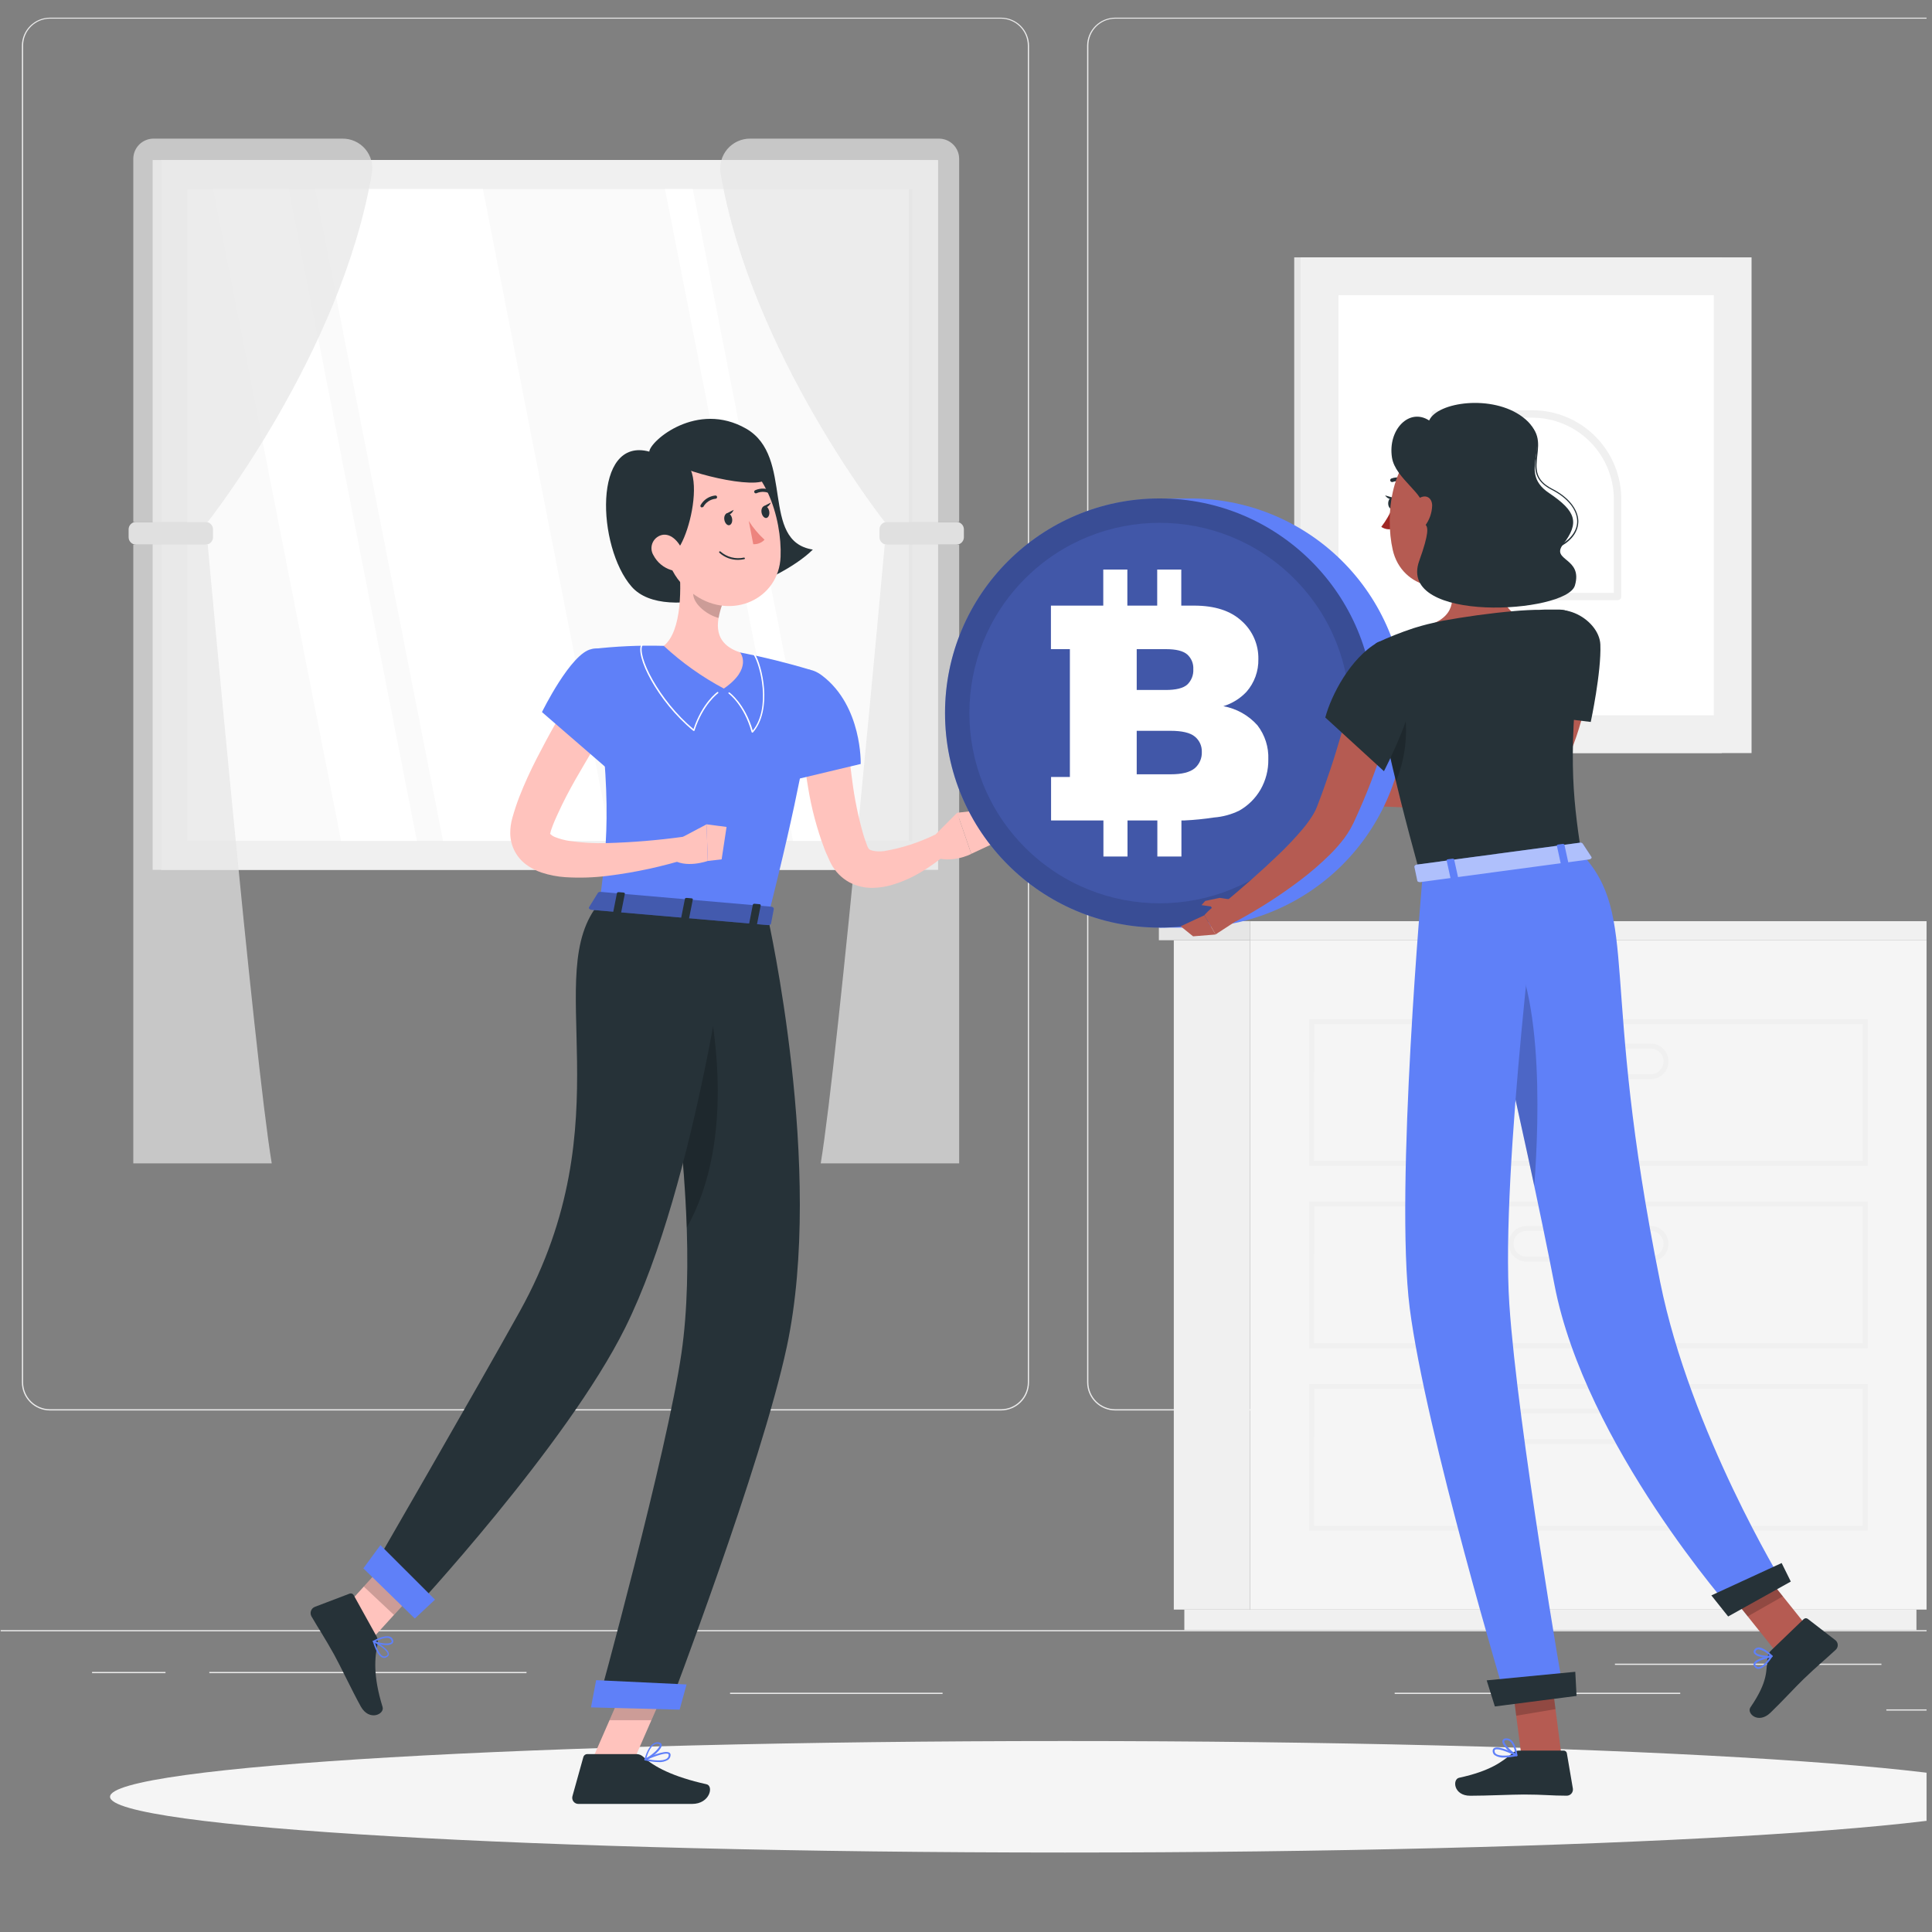 <svg width="316" height="316" viewBox="0 0 316 316" fill="none" xmlns="http://www.w3.org/2000/svg">
<rect x="0" y="0" width="316" height="316" fill="#808080" stroke="none"/>
<g clip-path="url(#clip0)">
<path d="M375.57 266.624H-27.2V266.824H375.57V266.624Z" fill="#EBEBEB"/>
<path d="M335.213 279.585H308.533V279.786H335.213V279.585Z" fill="#EBEBEB"/>
<path d="M274.822 276.862H228.116V277.063H274.822V276.862Z" fill="#EBEBEB"/>
<path d="M307.728 272.11H264.14V272.31H307.728V272.11Z" fill="#EBEBEB"/>
<path d="M27.07 273.463H15.059V273.664H27.07V273.463Z" fill="#EBEBEB"/>
<path d="M86.116 273.463H34.239V273.664H86.116V273.463Z" fill="#EBEBEB"/>
<path d="M154.168 276.862H119.409V277.063H154.168V276.862Z" fill="#EBEBEB"/>
<path d="M163.713 230.697H8.172C6.953 230.695 5.785 230.209 4.924 229.347C4.063 228.484 3.58 227.316 3.58 226.097V7.449C3.591 6.238 4.079 5.079 4.938 4.226C5.798 3.372 6.96 2.892 8.172 2.89H163.713C164.933 2.89 166.103 3.375 166.966 4.237C167.828 5.1 168.313 6.27 168.313 7.49V226.097C168.313 227.317 167.828 228.487 166.966 229.35C166.103 230.212 164.933 230.697 163.713 230.697ZM8.172 3.051C7.006 3.053 5.89 3.518 5.067 4.342C4.244 5.167 3.781 6.284 3.781 7.449V226.097C3.781 227.262 4.244 228.38 5.067 229.204C5.89 230.029 7.006 230.493 8.172 230.495H163.713C164.879 230.493 165.997 230.029 166.821 229.205C167.645 228.38 168.109 227.263 168.112 226.097V7.449C168.109 6.283 167.645 5.166 166.821 4.342C165.997 3.517 164.879 3.053 163.713 3.051H8.172Z" fill="#EBEBEB"/>
<path d="M337.96 230.697H182.41C181.191 230.695 180.022 230.209 179.16 229.347C178.298 228.485 177.812 227.316 177.81 226.097V7.449C177.823 6.237 178.313 5.079 179.174 4.225C180.035 3.372 181.198 2.892 182.41 2.89H337.96C339.17 2.894 340.33 3.375 341.188 4.229C342.046 5.082 342.533 6.239 342.543 7.449V226.097C342.543 227.314 342.061 228.482 341.202 229.344C340.343 230.206 339.177 230.692 337.96 230.697ZM182.41 3.051C181.244 3.053 180.127 3.517 179.302 4.342C178.478 5.166 178.014 6.283 178.012 7.449V226.097C178.014 227.263 178.478 228.38 179.302 229.205C180.127 230.029 181.244 230.493 182.41 230.495H337.96C339.126 230.493 340.243 230.029 341.067 229.205C341.892 228.38 342.356 227.263 342.358 226.097V7.449C342.356 6.283 341.892 5.166 341.067 4.342C340.243 3.517 339.126 3.053 337.96 3.051H182.41Z" fill="#EBEBEB"/>
<path d="M150.422 26.17H24.967V142.273H150.422V26.17Z" fill="#E6E6E6"/>
<path d="M153.435 26.17H26.377V142.273H153.435V26.17Z" fill="#F0F0F0"/>
<path d="M149.222 137.536V30.915L30.606 30.915V137.536H149.222Z" fill="#FAFAFA"/>
<path d="M99.923 137.536L78.978 30.915H51.518L72.462 137.536H99.923Z" fill="white"/>
<path d="M68.192 137.536L47.24 30.915H34.835L55.787 137.536H68.192Z" fill="white"/>
<path d="M134.271 137.536L113.319 30.915H108.767L129.711 137.536H134.271Z" fill="white"/>
<path d="M149.222 137.536V30.915H148.682V137.536H149.222Z" fill="#E6E6E6"/>
<path opacity="0.7" d="M21.801 25.985V85.369H33.973C33.973 85.369 55.843 57.723 60.814 28.377C60.943 27.674 60.914 26.951 60.729 26.26C60.545 25.569 60.209 24.927 59.747 24.382C59.285 23.836 58.707 23.4 58.056 23.105C57.404 22.809 56.696 22.662 55.98 22.674H25.16C24.722 22.668 24.286 22.748 23.879 22.912C23.471 23.076 23.101 23.318 22.788 23.627C22.476 23.934 22.227 24.302 22.058 24.707C21.889 25.111 21.801 25.546 21.801 25.985Z" fill="#E6E6E6"/>
<path opacity="0.7" d="M21.801 190.283V89.083H33.973C33.973 89.083 41.553 172.859 44.445 190.283H21.801Z" fill="#E6E6E6"/>
<path d="M33.627 85.369H22.252C21.581 85.369 21.036 85.914 21.036 86.586V87.866C21.036 88.538 21.581 89.083 22.252 89.083H33.627C34.298 89.083 34.843 88.538 34.843 87.866V86.586C34.843 85.914 34.298 85.369 33.627 85.369Z" fill="#E0E0E0"/>
<path opacity="0.7" d="M156.882 25.985V85.369H144.711C144.711 85.369 122.84 57.723 117.87 28.377C117.749 27.675 117.783 26.954 117.97 26.267C118.158 25.579 118.493 24.94 118.954 24.397C119.415 23.853 119.99 23.417 120.638 23.119C121.285 22.821 121.99 22.669 122.703 22.674H153.604C154.476 22.683 155.31 23.035 155.924 23.655C156.538 24.275 156.882 25.112 156.882 25.985Z" fill="#E6E6E6"/>
<path opacity="0.7" d="M156.882 190.283V89.083H144.711C144.711 89.083 137.131 172.859 134.239 190.283H156.882Z" fill="#E6E6E6"/>
<path d="M145.065 89.083H156.439C157.111 89.083 157.656 88.538 157.656 87.866V86.586C157.656 85.914 157.111 85.369 156.439 85.369H145.065C144.393 85.369 143.849 85.914 143.849 86.586V87.866C143.849 88.538 144.393 89.083 145.065 89.083Z" fill="#E0E0E0"/>
<path d="M281.612 42.096H211.683V123.173H281.612V42.096Z" fill="#E6E6E6"/>
<path d="M286.486 42.096H212.739V123.173H286.486V42.096Z" fill="#F0F0F0"/>
<path d="M280.315 116.995V48.274L218.925 48.274V116.995H280.315Z" fill="white"/>
<path d="M264.559 98.161H248.617C244.769 98.148 241.082 96.611 238.364 93.886C235.647 91.161 234.12 87.47 234.118 83.621V67.688C234.118 67.532 234.18 67.382 234.29 67.272C234.4 67.162 234.55 67.1 234.706 67.1H250.639C254.488 67.102 258.179 68.629 260.904 71.346C263.629 74.064 265.166 77.751 265.179 81.599V97.533C265.185 97.616 265.173 97.7 265.144 97.778C265.115 97.856 265.07 97.928 265.011 97.987C264.952 98.047 264.882 98.093 264.804 98.123C264.726 98.153 264.642 98.166 264.559 98.161ZM235.27 68.284V83.589C235.266 85.345 235.609 87.084 236.278 88.707C236.947 90.33 237.93 91.805 239.169 93.049C240.409 94.292 241.881 95.279 243.503 95.953C245.124 96.627 246.862 96.975 248.617 96.977H263.963V81.672C263.959 78.131 262.55 74.736 260.046 72.233C257.543 69.729 254.148 68.32 250.607 68.316L235.27 68.284Z" fill="#F0F0F0"/>
<path d="M204.458 153.784H191.988V263.265H204.458V153.784Z" fill="#F0F0F0"/>
<path d="M313.455 263.265H193.712V266.624H313.455V263.265Z" fill="#F0F0F0"/>
<path d="M204.466 263.265H315.187V153.784H204.466V263.265Z" fill="#F5F5F5"/>
<path d="M305.488 220.523H214.14V196.534H305.488V220.523ZM214.938 219.717H304.683V197.339H214.946L214.938 219.717Z" fill="#F0F0F0"/>
<path d="M305.488 250.36H214.14V226.371H305.488V250.36ZM214.938 249.555H304.683V227.177H214.946L214.938 249.555Z" fill="#F0F0F0"/>
<path d="M269.988 206.345H249.656C248.885 206.345 248.146 206.039 247.6 205.494C247.055 204.948 246.748 204.209 246.748 203.437C246.748 202.666 247.055 201.926 247.6 201.381C248.146 200.836 248.885 200.529 249.656 200.529H269.988C270.76 200.529 271.499 200.836 272.045 201.381C272.59 201.926 272.896 202.666 272.896 203.437C272.896 204.209 272.59 204.948 272.045 205.494C271.499 206.039 270.76 206.345 269.988 206.345ZM249.656 201.335C249.099 201.335 248.564 201.556 248.17 201.951C247.776 202.345 247.554 202.88 247.554 203.437C247.554 203.995 247.776 204.53 248.17 204.924C248.564 205.318 249.099 205.54 249.656 205.54H269.988C270.546 205.54 271.081 205.318 271.475 204.924C271.869 204.53 272.091 203.995 272.091 203.437C272.091 202.88 271.869 202.345 271.475 201.951C271.081 201.556 270.546 201.335 269.988 201.335H249.656Z" fill="#F0F0F0"/>
<path d="M305.488 190.686H214.14V166.697H305.488V190.686ZM214.938 189.88H304.683V167.502H214.946L214.938 189.88Z" fill="#F0F0F0"/>
<path d="M269.988 176.508H249.656C248.885 176.508 248.146 176.202 247.6 175.656C247.055 175.111 246.748 174.371 246.748 173.6C246.748 172.829 247.055 172.089 247.6 171.544C248.146 170.998 248.885 170.692 249.656 170.692H269.988C270.76 170.692 271.499 170.998 272.045 171.544C272.59 172.089 272.896 172.829 272.896 173.6C272.896 174.371 272.59 175.111 272.045 175.656C271.499 176.202 270.76 176.508 269.988 176.508ZM249.656 171.498C249.099 171.498 248.564 171.719 248.17 172.113C247.776 172.508 247.554 173.042 247.554 173.6C247.554 174.158 247.776 174.692 248.17 175.087C248.564 175.481 249.099 175.703 249.656 175.703H269.988C270.546 175.703 271.081 175.481 271.475 175.087C271.869 174.692 272.091 174.158 272.091 173.6C272.091 173.042 271.869 172.508 271.475 172.113C271.081 171.719 270.546 171.498 269.988 171.498H249.656Z" fill="#F0F0F0"/>
<path d="M269.988 236.182H249.656C248.885 236.182 248.146 235.876 247.6 235.331C247.055 234.785 246.748 234.046 246.748 233.274C246.748 232.503 247.055 231.764 247.6 231.218C248.146 230.673 248.885 230.366 249.656 230.366H269.988C270.76 230.366 271.499 230.673 272.045 231.218C272.59 231.764 272.896 232.503 272.896 233.274C272.896 234.046 272.59 234.785 272.045 235.331C271.499 235.876 270.76 236.182 269.988 236.182ZM249.656 231.172C249.099 231.172 248.564 231.394 248.17 231.788C247.776 232.182 247.554 232.717 247.554 233.274C247.554 233.832 247.776 234.367 248.17 234.761C248.564 235.155 249.099 235.377 249.656 235.377H269.988C270.546 235.377 271.081 235.155 271.475 234.761C271.869 234.367 272.091 233.832 272.091 233.274C272.091 232.717 271.869 232.182 271.475 231.788C271.081 231.394 270.546 231.172 269.988 231.172H249.656Z" fill="#F0F0F0"/>
<path d="M317.459 150.666H204.458V153.792H317.459V150.666Z" fill="#F0F0F0"/>
<path d="M189.547 153.784H204.458V150.658H189.547V153.784Z" fill="#E6E6E6"/>
<path d="M174.185 303.002C260.445 303.002 330.372 298.919 330.372 293.883C330.372 288.847 260.445 284.765 174.185 284.765C87.926 284.765 17.999 288.847 17.999 293.883C17.999 298.919 87.926 303.002 174.185 303.002Z" fill="#F5F5F5"/>
<path d="M106.198 73.866C106.351 72.086 114.019 65.521 122.027 70.104C130.034 74.688 124.242 88.543 132.95 89.888C127.311 95.527 108.945 102.414 103.298 95.946C97.651 89.478 96.926 71.361 106.198 73.866Z" fill="#263238"/>
<path d="M138.452 118.541C138.661 121.522 138.975 124.68 139.394 127.692C139.769 130.661 140.372 133.597 141.198 136.473C141.295 136.819 141.416 137.149 141.529 137.472L141.835 138.326C141.898 138.511 141.99 138.685 142.109 138.841C142.294 139.115 143.365 139.365 144.622 139.204C147.493 138.715 150.279 137.817 152.895 136.537L154.941 139.542C154.29 140.114 153.61 140.652 152.903 141.153C152.21 141.652 151.501 142.136 150.752 142.571C149.198 143.522 147.524 144.262 145.774 144.77C144.761 145.053 143.716 145.205 142.665 145.221C141.36 145.231 140.073 144.918 138.919 144.311C137.671 143.627 136.648 142.597 135.971 141.346L135.753 140.919L135.616 140.613L135.334 139.985C135.141 139.574 134.956 139.179 134.811 138.744C133.607 135.534 132.724 132.213 132.176 128.828C131.614 125.54 131.262 122.22 131.121 118.888L138.452 118.541Z" fill="#FFC3BD"/>
<path d="M134.512 110.534C141.045 115.529 140.78 124.954 140.78 124.954L129.075 127.749C129.075 127.749 125.49 118.276 126.948 114.804C128.487 111.187 130.839 107.715 134.512 110.534Z" fill="#5F80F8"/>
<path d="M152.259 137.238L156.552 132.936L158.864 139.663C158.864 139.663 155.239 141.62 151.767 139.767L152.259 137.238Z" fill="#FFC3BD"/>
<path d="M162.497 132.276L163.286 137.584L158.864 139.655L156.552 132.936L162.497 132.276Z" fill="#FFC3BD"/>
<path d="M96.66 288.293L103.233 288.929L110.072 273.294L103.499 272.649L96.66 288.293Z" fill="#FFC3BD"/>
<path d="M54.345 265.174L59.275 269.806L69.932 258.101L64.994 253.461L54.345 265.174Z" fill="#FFC3BD"/>
<path d="M61.555 267.583L57.849 260.905C57.787 260.789 57.685 260.699 57.562 260.654C57.439 260.608 57.303 260.608 57.181 260.655L51.469 262.83C51.328 262.89 51.201 262.979 51.096 263.091C50.991 263.203 50.911 263.336 50.861 263.481C50.811 263.626 50.792 263.78 50.805 263.933C50.818 264.086 50.863 264.234 50.938 264.368C52.275 266.672 53.032 267.719 54.667 270.66C55.666 272.464 57.624 276.613 59.009 279.11C60.395 281.607 62.932 280.366 62.578 279.206C60.967 273.987 61.297 271.087 61.772 268.783C61.845 268.37 61.768 267.944 61.555 267.583Z" fill="#263238"/>
<path d="M104.103 286.899H96.048C95.903 286.9 95.761 286.948 95.646 287.037C95.531 287.126 95.449 287.25 95.412 287.391L93.631 293.779C93.588 293.929 93.581 294.088 93.611 294.241C93.64 294.395 93.706 294.54 93.801 294.663C93.897 294.787 94.02 294.887 94.161 294.954C94.302 295.022 94.458 295.055 94.614 295.052C97.458 295.052 98.803 295.052 102.355 295.052H113.198C116.146 295.052 116.766 292.071 115.542 291.829C110.072 290.621 106.923 288.954 105.231 287.359C104.926 287.07 104.523 286.906 104.103 286.899Z" fill="#263238"/>
<path opacity="0.2" d="M110.064 273.302L106.544 281.357H99.689L103.491 272.657L110.064 273.302Z" fill="black"/>
<path opacity="0.2" d="M64.994 253.47L69.924 258.101L64.43 264.135L59.501 259.503L64.994 253.47Z" fill="black"/>
<path d="M132.539 109.56C132.539 109.56 135.519 110.832 125.587 150.062L98.07 147.686C99.504 136.521 100.108 129.618 96.749 106.168C100.67 105.705 104.619 105.527 108.566 105.637C112.751 105.702 116.926 106.062 121.06 106.716C124.932 107.471 128.763 108.42 132.539 109.56Z" fill="#5F80F8"/>
<path d="M113.488 119.548C113.464 119.556 113.439 119.556 113.415 119.548C107.462 114.651 103.749 107.095 104.941 105.314C104.956 105.289 104.981 105.27 105.009 105.263C105.038 105.255 105.068 105.259 105.094 105.274C105.12 105.291 105.139 105.317 105.146 105.347C105.154 105.377 105.15 105.408 105.134 105.435C104.055 107.103 107.744 114.522 113.431 119.258C114.865 114.933 117.306 113.201 117.33 113.185C117.356 113.173 117.384 113.171 117.411 113.178C117.438 113.186 117.462 113.202 117.478 113.225C117.494 113.248 117.502 113.276 117.5 113.303C117.498 113.331 117.486 113.358 117.467 113.378C117.467 113.378 115.002 115.126 113.593 119.492C113.587 119.509 113.578 119.524 113.565 119.537C113.552 119.549 113.537 119.559 113.52 119.564L113.488 119.548Z" fill="white"/>
<path d="M123.009 119.814C122.99 119.81 122.971 119.8 122.957 119.786C122.943 119.772 122.933 119.753 122.929 119.734C121.68 115.239 119.191 113.45 119.167 113.434C119.149 113.411 119.139 113.383 119.139 113.354C119.139 113.324 119.149 113.296 119.167 113.273C119.189 113.253 119.218 113.242 119.248 113.242C119.277 113.242 119.306 113.253 119.328 113.273C119.328 113.273 121.833 115.07 123.122 119.492C126.111 115.827 124.411 108.859 123.251 107.071C123.236 107.044 123.232 107.012 123.239 106.982C123.247 106.952 123.265 106.926 123.291 106.909C123.312 106.89 123.339 106.879 123.368 106.879C123.396 106.879 123.424 106.89 123.444 106.909C124.645 108.77 126.409 116.068 123.154 119.798C123.135 119.815 123.11 119.826 123.084 119.829C123.059 119.831 123.032 119.826 123.009 119.814Z" fill="white"/>
<path d="M111.023 91.677C111.458 95.761 111.611 103.196 108.566 105.637C111.525 108.381 114.829 110.729 118.394 112.621C123.178 109.318 121.06 106.716 121.06 106.716C116.67 105.258 117.032 101.947 118.128 98.886L111.023 91.677Z" fill="#FFC3BD"/>
<path opacity="0.2" d="M113.915 94.617L118.12 98.886C117.865 99.596 117.674 100.326 117.548 101.069C115.856 100.675 113.407 98.918 113.375 97.106C113.411 96.251 113.593 95.409 113.915 94.617Z" fill="black"/>
<path d="M107.422 85.289C109.13 91.822 109.71 94.617 113.713 97.372C119.739 101.488 127.408 97.968 127.673 91.056C127.923 84.838 125.096 75.203 118.104 73.842C116.566 73.536 114.975 73.628 113.482 74.109C111.99 74.59 110.645 75.444 109.575 76.591C108.505 77.737 107.746 79.138 107.369 80.66C106.992 82.182 107.011 83.775 107.422 85.289Z" fill="#FFC3BD"/>
<path d="M109.283 90.178C111.498 93.4 117.274 74.204 109.79 74.809C102.307 75.413 103.209 83.541 109.283 90.178Z" fill="#263238"/>
<path d="M110.274 75.904C114.599 78.103 127.19 80.737 125.466 77.233C124.526 75.475 123.125 74.006 121.413 72.983C119.702 71.96 117.745 71.422 115.751 71.425C111.643 71.361 106.455 73.971 110.274 75.904Z" fill="#263238"/>
<path d="M106.882 90.823C107.183 91.397 107.593 91.906 108.091 92.321C108.589 92.735 109.164 93.048 109.782 93.239C111.442 93.739 112.304 92.265 111.869 90.686C111.482 89.26 110.153 87.287 108.477 87.464C108.111 87.512 107.762 87.651 107.464 87.869C107.165 88.087 106.925 88.376 106.767 88.71C106.608 89.043 106.536 89.412 106.556 89.781C106.576 90.15 106.688 90.508 106.882 90.823Z" fill="#FFC3BD"/>
<path d="M125.587 150.062C125.587 150.062 134.899 191.25 128.688 220.289C124.524 239.735 109.508 279.021 109.508 279.021L97.772 278.723C97.772 278.723 109.138 237.496 111.466 221.28C115.494 193.545 105.424 148.322 105.424 148.322L125.587 150.062Z" fill="#263238"/>
<path opacity="0.2" d="M114.849 158.359L108.985 167.623C110.753 178.6 111.875 189.671 112.344 200.779C120.593 186.013 116.686 166.205 114.849 158.359Z" fill="black"/>
<path d="M111.16 279.633L96.66 279.263L97.506 274.808L112.296 275.509L111.16 279.633Z" fill="#5F80F8"/>
<path d="M119.57 149.627C119.57 149.627 114.108 193.304 102.267 217.148C92.705 236.416 67.185 263.829 67.185 263.829L60.66 257.11C60.66 257.11 77.899 227.305 85.004 214.513C102.436 183.146 88.226 159.205 98.07 147.654L119.57 149.627Z" fill="#263238"/>
<path d="M67.846 264.731L59.428 256.522L62.223 252.72L71.149 261.638L67.846 264.731Z" fill="#5F80F8"/>
<path d="M97.796 146.035L96.346 148.387C96.233 148.572 96.443 148.781 96.757 148.814L125.619 151.311C125.869 151.311 126.086 151.222 126.111 151.069L126.57 148.653C126.57 148.483 126.401 148.322 126.135 148.298L98.263 145.881C98.179 145.865 98.091 145.871 98.01 145.898C97.928 145.924 97.854 145.971 97.796 146.035Z" fill="#5F80F8"/>
<path opacity="0.3" d="M97.796 146.035L96.346 148.387C96.233 148.572 96.443 148.781 96.757 148.814L125.619 151.311C125.869 151.311 126.086 151.222 126.111 151.069L126.57 148.653C126.57 148.483 126.401 148.322 126.135 148.298L98.263 145.881C98.179 145.865 98.091 145.871 98.01 145.898C97.928 145.924 97.854 145.971 97.796 146.035Z" fill="black"/>
<path d="M101.268 149.498L100.527 149.434C100.374 149.434 100.269 149.329 100.285 149.241L100.913 146.067C100.913 145.978 101.066 145.914 101.219 145.922L101.961 145.986C102.114 145.986 102.218 146.091 102.202 146.18L101.574 149.353C101.558 149.418 101.421 149.498 101.268 149.498Z" fill="#263238"/>
<path d="M123.501 151.391L122.751 151.327C122.606 151.327 122.494 151.23 122.518 151.134L123.138 147.968C123.138 147.871 123.299 147.807 123.444 147.823L124.193 147.887C124.338 147.887 124.443 147.984 124.427 148.081L123.799 151.246C123.783 151.343 123.646 151.407 123.501 151.391Z" fill="#263238"/>
<path d="M112.384 150.433L111.635 150.368C111.49 150.368 111.385 150.272 111.402 150.175L112.03 147.009C112.03 146.913 112.183 146.848 112.328 146.864L113.077 146.929C113.23 146.929 113.335 147.025 113.319 147.114L112.69 150.288C112.662 150.342 112.617 150.385 112.562 150.411C112.506 150.438 112.444 150.445 112.384 150.433Z" fill="#263238"/>
<path d="M118.482 85.055C118.587 85.595 118.958 85.974 119.288 85.901C119.618 85.829 119.844 85.345 119.739 84.805C119.634 84.266 119.264 83.887 118.933 83.951C118.603 84.016 118.369 84.523 118.482 85.055Z" fill="#263238"/>
<path d="M124.564 83.863C124.669 84.403 125.039 84.789 125.37 84.717C125.7 84.644 125.917 84.153 125.813 83.613C125.708 83.073 125.337 82.695 125.007 82.767C124.677 82.84 124.459 83.331 124.564 83.863Z" fill="#263238"/>
<path d="M124.862 82.824L126.079 82.204C126.079 82.204 125.611 83.339 124.862 82.824Z" fill="#263238"/>
<path d="M122.47 85.208C123.186 86.343 124.053 87.376 125.047 88.277C124.811 88.526 124.524 88.72 124.206 88.846C123.887 88.973 123.545 89.029 123.203 89.01L122.47 85.208Z" fill="#ED847E"/>
<path d="M120.73 91.572C119.595 91.587 118.498 91.169 117.66 90.404C117.635 90.378 117.621 90.344 117.621 90.307C117.621 90.271 117.635 90.236 117.66 90.211C117.673 90.198 117.687 90.188 117.703 90.181C117.719 90.175 117.736 90.171 117.753 90.171C117.77 90.171 117.788 90.175 117.803 90.181C117.819 90.188 117.834 90.198 117.846 90.211C118.362 90.663 118.977 90.988 119.641 91.16C120.306 91.332 121.001 91.346 121.672 91.201C121.707 91.194 121.744 91.201 121.774 91.221C121.804 91.24 121.825 91.271 121.833 91.306C121.837 91.323 121.837 91.341 121.833 91.358C121.83 91.374 121.823 91.391 121.813 91.405C121.804 91.419 121.791 91.431 121.776 91.441C121.762 91.45 121.746 91.456 121.728 91.459C121.4 91.53 121.065 91.568 120.73 91.572Z" fill="#263238"/>
<path d="M114.825 82.977C114.78 82.988 114.733 82.988 114.688 82.977C114.658 82.959 114.631 82.934 114.61 82.906C114.589 82.877 114.574 82.845 114.566 82.81C114.557 82.776 114.556 82.74 114.562 82.705C114.568 82.67 114.58 82.636 114.599 82.606C114.847 82.17 115.195 81.801 115.616 81.528C116.037 81.256 116.517 81.09 117.016 81.043C117.051 81.042 117.086 81.048 117.118 81.061C117.151 81.073 117.181 81.092 117.206 81.116C117.232 81.14 117.252 81.168 117.267 81.2C117.281 81.232 117.289 81.266 117.29 81.301C117.291 81.336 117.285 81.371 117.273 81.404C117.261 81.436 117.242 81.466 117.218 81.492C117.194 81.517 117.165 81.538 117.133 81.552C117.102 81.566 117.067 81.574 117.032 81.575C116.62 81.62 116.224 81.762 115.878 81.99C115.532 82.219 115.246 82.527 115.043 82.888C115.015 82.919 114.982 82.942 114.944 82.958C114.906 82.973 114.866 82.98 114.825 82.977Z" fill="#263238"/>
<path d="M126.256 80.818C126.211 80.829 126.164 80.829 126.119 80.818C125.765 80.605 125.365 80.48 124.953 80.454C124.541 80.427 124.129 80.499 123.75 80.665C123.687 80.697 123.614 80.703 123.546 80.681C123.479 80.66 123.422 80.614 123.388 80.552C123.371 80.521 123.361 80.487 123.357 80.452C123.354 80.416 123.358 80.381 123.368 80.347C123.379 80.314 123.396 80.282 123.419 80.255C123.441 80.228 123.469 80.206 123.501 80.19C123.959 79.983 124.46 79.889 124.962 79.917C125.464 79.945 125.952 80.094 126.385 80.351C126.415 80.368 126.442 80.39 126.464 80.418C126.486 80.445 126.503 80.477 126.512 80.51C126.522 80.544 126.525 80.579 126.521 80.614C126.517 80.649 126.506 80.683 126.489 80.713C126.462 80.748 126.426 80.776 126.385 80.795C126.345 80.813 126.3 80.821 126.256 80.818Z" fill="#263238"/>
<path d="M100.672 116.471C99.592 118.259 98.448 120.096 97.377 121.933C96.306 123.769 95.202 125.59 94.155 127.435C93.108 129.279 92.133 131.124 91.303 132.961C91.078 133.42 90.9 133.871 90.691 134.322C90.482 134.773 90.353 135.2 90.184 135.643C90.107 135.844 90.05 136.051 90.014 136.263C90.014 136.368 90.014 136.336 89.966 136.32C89.918 136.304 90.103 136.626 90.772 136.908C91.549 137.217 92.36 137.433 93.188 137.552C95.172 137.839 97.177 137.955 99.181 137.899C103.416 137.784 107.641 137.434 111.837 136.851L112.642 140.388C108.362 141.729 103.97 142.683 99.52 143.239C97.183 143.542 94.823 143.62 92.471 143.473C91.136 143.386 89.818 143.129 88.548 142.708C87.773 142.444 87.036 142.078 86.357 141.62C85.478 141.041 84.753 140.255 84.248 139.331C83.742 138.407 83.471 137.373 83.457 136.32C83.447 135.445 83.567 134.574 83.812 133.734C83.989 133.146 84.158 132.534 84.352 131.97C84.545 131.406 84.738 130.842 84.956 130.294C85.809 128.119 86.752 126.073 87.775 124.075C88.798 122.078 89.853 120.12 90.949 118.195C92.044 116.27 93.188 114.393 94.453 112.508L100.672 116.471Z" fill="#FFC3BD"/>
<path d="M110.193 137.673L115.566 134.829L115.767 140.815C115.767 140.815 112.014 142.168 109.79 140.428L110.193 137.673Z" fill="#FFC3BD"/>
<path d="M118.837 135.256L118.031 140.557L115.768 140.815L115.558 134.829L118.837 135.256Z" fill="#FFC3BD"/>
<path d="M96.749 106.168C93.374 106.805 88.645 116.471 88.645 116.471L99.117 125.533C99.117 125.533 103.91 116.785 103.556 112.387C103.249 108.625 101.042 105.411 96.749 106.168Z" fill="#5F80F8"/>
<path d="M62.859 271.175C62.77 271.174 62.68 271.16 62.594 271.135C61.788 270.861 61.257 269.363 60.983 268.501C60.969 268.479 60.962 268.454 60.962 268.428C60.962 268.403 60.969 268.378 60.983 268.356C61.006 268.342 61.032 268.335 61.059 268.335C61.086 268.335 61.112 268.342 61.136 268.356C61.377 268.485 63.552 269.637 63.601 270.482C63.611 270.575 63.595 270.668 63.556 270.752C63.516 270.836 63.453 270.907 63.375 270.958C63.229 271.08 63.049 271.156 62.859 271.175ZM61.361 268.759C61.74 269.959 62.223 270.748 62.682 270.901C62.786 270.933 62.897 270.936 63.002 270.912C63.108 270.888 63.206 270.837 63.286 270.764C63.328 270.74 63.361 270.704 63.382 270.661C63.404 270.618 63.413 270.57 63.407 270.523C63.367 269.975 62.102 269.153 61.361 268.718V268.759Z" fill="#5F80F8"/>
<path d="M63.19 269.073C62.456 269.07 61.732 268.902 61.071 268.581C61.051 268.568 61.035 268.55 61.024 268.529C61.013 268.508 61.007 268.484 61.007 268.461C61.008 268.437 61.016 268.414 61.028 268.395C61.041 268.375 61.059 268.359 61.079 268.348C61.152 268.308 62.86 267.365 63.778 267.695C63.891 267.733 63.995 267.795 64.081 267.877C64.167 267.959 64.234 268.059 64.277 268.171C64.335 268.278 64.354 268.402 64.332 268.522C64.31 268.642 64.248 268.751 64.157 268.831C63.871 269.018 63.53 269.103 63.19 269.073ZM61.434 268.461C62.167 268.775 63.585 268.968 63.987 268.63C64.052 268.573 64.116 268.477 63.987 268.275C63.958 268.199 63.912 268.13 63.854 268.074C63.796 268.017 63.726 267.973 63.649 267.945C63.061 267.728 61.925 268.227 61.41 268.461H61.434Z" fill="#5F80F8"/>
<path d="M107.688 288.204C106.945 288.188 106.205 288.097 105.481 287.93C105.453 287.923 105.429 287.907 105.41 287.886C105.392 287.864 105.38 287.838 105.376 287.81C105.375 287.781 105.382 287.753 105.396 287.729C105.41 287.705 105.431 287.685 105.457 287.673C105.787 287.52 108.679 286.166 109.484 286.666C109.552 286.711 109.606 286.774 109.64 286.848C109.674 286.922 109.687 287.004 109.678 287.085C109.671 287.232 109.632 287.376 109.562 287.505C109.492 287.635 109.394 287.747 109.275 287.834C108.799 288.124 108.243 288.253 107.688 288.204ZM105.94 287.745C106.81 287.914 108.421 288.124 109.081 287.624C109.171 287.561 109.243 287.478 109.294 287.382C109.344 287.285 109.371 287.178 109.371 287.069C109.371 286.956 109.371 286.915 109.299 286.891C108.888 286.609 107.156 287.246 105.94 287.745Z" fill="#5F80F8"/>
<path d="M105.513 287.93C105.485 287.942 105.453 287.942 105.424 287.93C105.411 287.912 105.404 287.889 105.404 287.866C105.404 287.843 105.411 287.82 105.424 287.802C105.424 287.681 106.117 284.789 107.704 284.974C108.099 285.022 108.212 285.216 108.228 285.377C108.332 286.11 106.488 287.592 105.602 287.955L105.513 287.93ZM107.519 285.2C106.504 285.2 105.908 286.883 105.714 287.552C106.673 287.052 107.986 285.852 107.922 285.377C107.922 285.377 107.922 285.24 107.632 285.208L107.519 285.2Z" fill="#5F80F8"/>
<path d="M118.772 84.024L119.997 83.396C119.997 83.396 119.529 84.54 118.772 84.024Z" fill="#263238"/>
<path d="M260.08 110.164C260.04 110.72 259.992 111.114 259.935 111.573C259.879 112.033 259.814 112.443 259.742 112.87C259.597 113.732 259.428 114.578 259.242 115.424C258.866 117.109 258.4 118.774 257.849 120.41C256.725 123.718 255.199 126.875 253.306 129.811L252.564 130.906L252.379 131.172L252.266 131.333L252.097 131.559C251.852 131.85 251.582 132.119 251.292 132.364C250.344 133.216 249.215 133.839 247.989 134.185C246.108 134.691 244.153 134.863 242.213 134.692C238.787 134.41 235.418 133.639 232.208 132.405L233.078 128.933C236.108 129.242 239.158 129.304 242.197 129.118C243.483 129.045 244.749 128.773 245.951 128.313C246.263 128.184 246.539 127.982 246.757 127.725C246.668 127.845 247.208 126.919 247.562 126.339C248.971 123.738 250.108 120.998 250.953 118.163C251.388 116.729 251.759 115.279 252.081 113.829C252.242 113.096 252.387 112.363 252.516 111.638L252.685 110.55L252.83 109.56L260.08 110.164Z" fill="#B55B52"/>
<path d="M261.756 105.435C261.933 109.946 260.185 118.082 260.185 118.082L249.02 116.729C249.02 116.729 248.609 104.823 250.776 101.947C254.409 97.138 261.595 101.166 261.756 105.435Z" fill="#263238"/>
<path d="M234.601 129.408L227.915 127.032L229.308 132.042C229.308 132.042 232.434 133.871 234.222 131.793L234.601 129.408Z" fill="#B55B52"/>
<path d="M225.619 128.313L224.701 131.849L229.316 132.042L227.923 127.032L225.619 128.313Z" fill="#B55B52"/>
<path d="M194.219 151.722C198.872 151.792 203.493 150.936 207.813 149.205C212.132 147.473 216.064 144.899 219.38 141.633C222.695 138.367 225.328 134.475 227.126 130.182C228.923 125.889 229.848 121.282 229.848 116.628C229.848 111.974 228.923 107.367 227.126 103.074C225.328 98.782 222.695 94.889 219.38 91.623C216.064 88.358 212.132 85.784 207.813 84.052C203.493 82.32 198.872 81.464 194.219 81.535H189.668V151.722H194.219Z" fill="#5F80F8"/>
<path d="M189.668 151.722C209.052 151.722 224.765 136.008 224.765 116.624C224.765 97.24 209.052 81.527 189.668 81.527C170.284 81.527 154.57 97.24 154.57 116.624C154.57 136.008 170.284 151.722 189.668 151.722Z" fill="#5F80F8"/>
<path opacity="0.4" d="M189.668 151.722C209.052 151.722 224.765 136.008 224.765 116.624C224.765 97.24 209.052 81.527 189.668 81.527C170.284 81.527 154.57 97.24 154.57 116.624C154.57 136.008 170.284 151.722 189.668 151.722Z" fill="black"/>
<path opacity="0.2" d="M211.673 138.634C223.825 126.481 223.825 106.779 211.673 94.626C199.521 82.474 179.818 82.474 167.665 94.626C155.513 106.779 155.513 126.481 167.665 138.634C179.818 150.786 199.521 150.786 211.673 138.634Z" fill="#5F80F8"/>
<path d="M205.666 118.63C204.209 116.995 202.246 115.895 200.091 115.505C201.536 115.063 202.841 114.252 203.878 113.152C205.17 111.675 205.863 109.767 205.819 107.804C205.842 106.631 205.61 105.467 205.14 104.392C204.67 103.317 203.973 102.356 203.096 101.577C201.286 99.896 198.687 99.055 195.299 99.055H193.212V93.159H189.273V99.055H184.392V93.159H180.452V99.055H171.89V106.176H174.991V127.08H171.914V134.193H180.477V140.09H184.416V134.193H189.297V140.09H193.236V134.193H193.736C195.354 134.116 196.967 133.954 198.569 133.71C200.005 133.599 201.408 133.216 202.701 132.582C204.147 131.763 205.349 130.573 206.181 129.134C207.036 127.639 207.473 125.942 207.446 124.221C207.528 122.206 206.898 120.226 205.666 118.63ZM185.922 106.176H190.715C192.366 106.176 193.518 106.466 194.179 107.038C194.517 107.34 194.782 107.714 194.955 108.132C195.128 108.551 195.204 109.003 195.178 109.455C195.206 109.924 195.131 110.393 194.958 110.83C194.786 111.267 194.52 111.661 194.179 111.984C193.518 112.564 192.342 112.854 190.651 112.854H185.922V106.176ZM195.419 125.654C194.614 126.315 193.333 126.645 191.464 126.645H185.922V119.532H191.44C193.341 119.532 194.67 119.846 195.427 120.475C195.798 120.776 196.094 121.159 196.293 121.593C196.491 122.028 196.586 122.503 196.571 122.98C196.592 123.484 196.5 123.986 196.3 124.449C196.101 124.911 195.8 125.324 195.419 125.654Z" fill="white"/>
<path d="M228.302 82.3C228.302 82.824 228.004 83.251 227.665 83.259C227.327 83.267 227.045 82.84 227.053 82.324C227.061 81.809 227.343 81.374 227.689 81.366C228.036 81.358 228.31 81.785 228.302 82.3Z" fill="#263238"/>
<path d="M227.842 81.398L226.545 81.027C226.545 81.027 227.214 82.018 227.842 81.398Z" fill="#263238"/>
<path d="M227.851 82.816C227.363 84.017 226.716 85.147 225.925 86.175C226.195 86.36 226.502 86.485 226.824 86.54C227.147 86.596 227.478 86.581 227.794 86.497L227.851 82.816Z" fill="#A02724"/>
<path d="M227.641 78.836C227.689 78.848 227.738 78.848 227.786 78.836C228.157 78.703 228.554 78.658 228.945 78.704C229.337 78.75 229.712 78.886 230.042 79.102C230.107 79.151 230.189 79.172 230.27 79.161C230.31 79.156 230.348 79.142 230.383 79.122C230.418 79.101 230.448 79.074 230.473 79.042C230.497 79.01 230.515 78.973 230.525 78.934C230.535 78.894 230.537 78.854 230.532 78.814C230.526 78.774 230.513 78.735 230.492 78.7C230.472 78.666 230.444 78.635 230.412 78.611C230.001 78.34 229.532 78.167 229.044 78.106C228.555 78.044 228.059 78.096 227.593 78.256C227.554 78.268 227.518 78.288 227.487 78.314C227.456 78.34 227.431 78.372 227.413 78.408C227.395 78.444 227.384 78.484 227.382 78.524C227.38 78.564 227.386 78.605 227.399 78.643C227.419 78.694 227.452 78.739 227.494 78.772C227.536 78.806 227.587 78.829 227.641 78.836Z" fill="#263238"/>
<path d="M243.744 87.867C243.397 91.789 244.71 98.21 247.675 100.393C247.675 100.393 245.443 104.517 238.298 105.476C230.436 106.531 234.126 102.108 234.126 102.108C238.306 100.497 237.863 97.38 236.8 94.512L243.744 87.867Z" fill="#B55B52"/>
<path d="M229.461 110.075C228.608 114.158 227.532 118.192 226.239 122.158C224.976 126.153 223.464 130.065 221.712 133.871L221.382 134.596C221.245 134.878 221.068 135.208 220.907 135.506C220.59 136.064 220.241 136.602 219.859 137.117C219.16 138.036 218.398 138.905 217.58 139.719C216.047 141.234 214.416 142.646 212.698 143.948C209.37 146.47 205.85 148.727 202.17 150.699L200.196 147.702C203.249 145.156 206.302 142.498 209.122 139.775C210.512 138.454 211.83 137.059 213.069 135.595C213.635 134.92 214.157 134.21 214.631 133.468C214.834 133.145 215.02 132.812 215.187 132.469L215.381 132.01L215.646 131.325C216.355 129.505 216.984 127.636 217.62 125.767C218.256 123.898 218.812 121.997 219.368 120.128C220.456 116.326 221.479 112.419 222.373 108.641L229.461 110.075Z" fill="#B55B52"/>
<path d="M202.532 150.417L198.827 152.833L196.99 149.684C196.99 149.684 200.631 145.334 202.83 148.427L202.532 150.417Z" fill="#B55B52"/>
<path d="M201.574 147.17L199.479 146.856L197.127 147.356L196.523 148.04L198.054 148.266L198.456 148.87L198.972 149.2L201.574 147.17Z" fill="#B55B52"/>
<path d="M195.146 153.147L193.108 151.504L196.99 149.7L198.827 152.849L195.146 153.147Z" fill="#B55B52"/>
<path d="M255.352 286.771L248.851 287.254L246.918 272.327L253.418 271.844L255.352 286.771Z" fill="#B55B52"/>
<path d="M296.974 267.808L291.343 271.232L281.983 259.535L287.614 256.112L296.974 267.808Z" fill="#B55B52"/>
<path d="M289.66 269.975L295 264.836C295.089 264.745 295.207 264.69 295.333 264.681C295.46 264.672 295.585 264.71 295.685 264.787L300.236 268.299C300.346 268.397 300.434 268.517 300.494 268.651C300.555 268.785 300.586 268.93 300.586 269.077C300.586 269.224 300.555 269.369 300.494 269.503C300.434 269.637 300.346 269.757 300.236 269.854C298.343 271.618 297.344 272.376 294.992 274.639C293.55 276.033 291.577 278.208 289.579 280.133C287.581 282.058 285.64 280.238 286.3 279.263C289.281 274.897 288.83 273.262 289.104 271.03C289.159 270.624 289.356 270.25 289.66 269.975Z" fill="#263238"/>
<path d="M248.448 286.327H255.754C255.88 286.326 256.003 286.37 256.099 286.451C256.195 286.533 256.259 286.646 256.278 286.771L257.261 292.546C257.281 292.69 257.271 292.838 257.23 292.977C257.189 293.117 257.118 293.247 257.023 293.357C256.927 293.467 256.809 293.555 256.676 293.615C256.544 293.675 256.399 293.707 256.254 293.706C253.7 293.706 252.468 293.513 249.254 293.513C247.28 293.513 243.196 293.714 240.465 293.714C237.734 293.714 237.525 291.016 238.653 290.774C243.72 289.679 245.693 288.164 247.369 286.746C247.667 286.482 248.05 286.334 248.448 286.327Z" fill="#263238"/>
<path opacity="0.2" d="M246.926 272.327L247.997 280.624L254.417 279.545L253.426 271.852L246.926 272.327Z" fill="black"/>
<path opacity="0.2" d="M287.614 256.112L281.983 259.543L285.858 264.376L291.609 261.098L287.614 256.112Z" fill="black"/>
<path d="M258.63 139.558L232.305 143.094C222.107 106.168 225.12 105.169 225.12 105.169C227.09 104.24 229.116 103.433 231.185 102.753L231.548 102.64C233.248 102.133 233.602 102.06 235.866 101.545C239.756 100.86 243.365 100.328 247.82 99.933L248.625 99.869C249.431 99.813 250.237 99.772 251.042 99.748C251.566 99.748 252.081 99.748 252.573 99.708H255.142C255.646 99.719 256.142 99.835 256.598 100.049C257.055 100.262 257.462 100.567 257.794 100.946C258.127 101.324 258.377 101.768 258.529 102.248C258.681 102.728 258.732 103.235 258.679 103.736C256.439 123.238 257.156 129.618 258.63 139.558Z" fill="#263238"/>
<path opacity="0.2" d="M229.768 116.471C230.292 120.29 229.803 124.179 228.35 127.749C226.594 120.547 225.651 115.666 225.176 112.282C227.158 112.194 229.252 112.967 229.768 116.471Z" fill="black"/>
<path d="M225.345 105.065C220.842 107.642 217.709 113.789 216.766 117.357L226.36 126.138C226.36 126.138 232.563 114.2 230.944 110.969C229.252 107.61 227.053 104.09 225.345 105.065Z" fill="#263238"/>
<path d="M245.967 80.625C245.476 87.069 245.411 89.759 242.092 93.094C237.106 98.113 229.26 96.317 227.802 89.961C226.497 84.225 227.504 74.656 233.884 72.062C235.249 71.452 236.749 71.208 238.236 71.355C239.724 71.501 241.148 72.033 242.367 72.897C243.587 73.762 244.56 74.929 245.192 76.284C245.823 77.639 246.09 79.135 245.967 80.625Z" fill="#B55B52"/>
<path d="M232.684 83.21C233.344 80.931 228.221 78.337 227.673 74.841C226.964 70.306 230.477 66.64 233.755 68.775C235.084 65.738 244.106 64.457 249.06 68.219C254.635 72.44 247.804 76.903 253.362 80.641C257.792 83.621 258.397 85.474 255.658 89.043C253.579 91.757 258.952 91.177 257.591 95.769C256.23 100.36 228.438 102.044 232.128 91.741C235.406 82.638 231.379 87.866 232.684 83.21Z" fill="#263238"/>
<path d="M234.246 82.703C234.207 83.898 233.799 85.052 233.078 86.006C232.08 87.359 230.911 86.996 230.662 85.748C230.404 84.628 230.622 82.574 231.886 81.64C233.151 80.705 234.238 81.366 234.246 82.703Z" fill="#B55B52"/>
<path d="M255.376 89.284C255.351 89.284 255.328 89.275 255.308 89.26C255.289 89.245 255.275 89.224 255.269 89.201C255.262 89.177 255.264 89.152 255.273 89.129C255.282 89.106 255.298 89.087 255.319 89.075C257.067 88.068 258.002 86.658 257.962 85.192C257.913 83.307 256.35 81.406 253.797 80.109C250.752 78.562 250.986 76.468 251.219 74.47C251.453 72.473 251.686 70.33 248.714 68.606C248.688 68.589 248.669 68.564 248.66 68.534C248.651 68.505 248.653 68.473 248.666 68.445C248.682 68.419 248.708 68.4 248.738 68.393C248.768 68.385 248.8 68.389 248.827 68.405C251.936 70.209 251.686 72.384 251.445 74.495C251.203 76.605 250.994 78.466 253.861 79.94C256.496 81.269 258.099 83.243 258.155 85.216C258.155 86.827 257.22 88.261 255.4 89.3C255.391 89.296 255.383 89.291 255.376 89.284Z" fill="#263238"/>
<path d="M239.257 142.16C239.257 142.16 249.479 185.353 254.256 210.172C259.291 236.352 283.473 263.627 283.473 263.627L291.681 259.052C291.681 259.052 276.465 234.161 271.543 209.712C261.522 160.091 268.321 150.103 258.654 139.566L239.257 142.16Z" fill="#5F80F8"/>
<path d="M282.659 264.393L292.906 258.681L291.408 255.652L279.912 260.945L282.659 264.393Z" fill="#263238"/>
<path opacity="0.2" d="M244.686 151.544C252.637 158.448 251.775 182.96 250.945 193.964C247.61 178.272 243.599 160.808 241.279 150.699C242.084 150.07 243.228 150.304 244.686 151.544Z" fill="black"/>
<path d="M287.42 272.956C287.497 272.968 287.576 272.968 287.654 272.956C288.459 272.956 289.418 271.699 289.901 270.958C289.917 270.932 289.925 270.903 289.925 270.873C289.925 270.843 289.917 270.814 289.901 270.789C289.885 270.762 289.86 270.741 289.831 270.73C289.802 270.718 289.77 270.716 289.74 270.724C289.482 270.773 287.154 271.264 286.848 272.037C286.814 272.122 286.803 272.214 286.816 272.305C286.828 272.395 286.865 272.481 286.921 272.553C287.036 272.74 287.212 272.883 287.42 272.956ZM289.426 271.127C288.749 272.094 288.097 272.666 287.646 272.674C287.549 272.674 287.455 272.649 287.371 272.6C287.288 272.552 287.219 272.483 287.17 272.4C287.145 272.369 287.128 272.332 287.121 272.292C287.114 272.253 287.117 272.212 287.13 272.174C287.299 271.763 288.5 271.353 289.426 271.135V271.127Z" fill="#5F80F8"/>
<path d="M232.7 143.11C232.7 143.11 228.1 194.399 230.573 213.942C233.183 234.29 246.466 278.554 246.466 278.554L255.835 277.346C255.835 277.346 248.223 233.476 246.869 213.337C245.395 191.37 251.944 140.509 251.944 140.509L232.7 143.11Z" fill="#5F80F8"/>
<path d="M244.501 279.11L257.865 277.386L257.655 273.439L243.164 274.84L244.501 279.11Z" fill="#263238"/>
<path d="M287.767 270.942C288.433 271.122 289.131 271.158 289.813 271.046C289.84 271.039 289.864 271.025 289.884 271.005C289.904 270.985 289.918 270.961 289.925 270.934C289.931 270.908 289.93 270.881 289.923 270.856C289.916 270.831 289.903 270.808 289.885 270.789C289.829 270.732 288.556 269.419 287.614 269.459C287.492 269.461 287.372 269.49 287.263 269.544C287.155 269.599 287.059 269.677 286.985 269.774C286.897 269.859 286.84 269.972 286.826 270.094C286.811 270.215 286.839 270.339 286.905 270.442C287.127 270.702 287.431 270.878 287.767 270.942ZM289.45 270.797C288.645 270.885 287.404 270.652 287.162 270.281C287.122 270.217 287.09 270.128 287.219 269.967C287.268 269.905 287.33 269.855 287.401 269.82C287.473 269.785 287.55 269.766 287.63 269.766C288.329 269.912 288.965 270.272 289.45 270.797Z" fill="#5F80F8"/>
<path d="M246.031 287.463C246.717 287.451 247.399 287.373 248.069 287.23C248.1 287.223 248.129 287.208 248.15 287.184C248.172 287.161 248.186 287.132 248.19 287.101C248.196 287.069 248.191 287.036 248.176 287.007C248.162 286.978 248.138 286.955 248.11 286.94C247.812 286.787 245.178 285.457 244.396 285.909C244.323 285.948 244.261 286.006 244.218 286.077C244.174 286.147 244.149 286.228 244.146 286.311C244.132 286.451 244.152 286.592 244.203 286.723C244.255 286.853 244.338 286.969 244.444 287.061C244.913 287.369 245.472 287.511 246.031 287.463ZM247.554 287.012C246.12 287.246 245.049 287.189 244.646 286.835C244.578 286.772 244.525 286.694 244.492 286.608C244.458 286.521 244.445 286.428 244.453 286.336C244.453 286.302 244.462 286.27 244.479 286.242C244.496 286.213 244.52 286.19 244.549 286.174C244.976 285.933 246.474 286.497 247.554 287.012Z" fill="#5F80F8"/>
<path d="M248.037 287.246C248.069 287.253 248.102 287.253 248.134 287.246C248.155 287.228 248.171 287.206 248.181 287.181C248.191 287.155 248.194 287.128 248.19 287.101C248.19 286.988 247.884 284.33 246.426 284.33H246.297C245.879 284.37 245.758 284.579 245.734 284.757C245.613 285.49 247.183 286.899 247.981 287.254L248.037 287.246ZM246.426 284.612C247.369 284.612 247.739 286.158 247.852 286.819C247.047 286.335 245.975 285.208 246.04 284.789C246.04 284.749 246.04 284.644 246.338 284.62L246.426 284.612Z" fill="#5F80F8"/>
<path d="M258.856 137.971L260.29 140.154C260.402 140.323 260.209 140.533 259.903 140.573L232.297 144.278C232.063 144.278 231.854 144.222 231.822 144.077L231.338 141.773C231.338 141.612 231.491 141.443 231.757 141.411L258.405 137.834C258.485 137.817 258.569 137.82 258.648 137.844C258.727 137.868 258.798 137.912 258.856 137.971Z" fill="#5F80F8"/>
<path opacity="0.5" d="M258.856 137.971L260.29 140.154C260.402 140.323 260.209 140.533 259.903 140.573L232.297 144.278C232.063 144.278 231.854 144.222 231.822 144.077L231.338 141.773C231.338 141.612 231.491 141.443 231.757 141.411L258.405 137.834C258.485 137.817 258.569 137.82 258.648 137.844C258.727 137.868 258.798 137.912 258.856 137.971Z" fill="white"/>
<path d="M255.593 141.443L256.31 141.346C256.447 141.346 256.552 141.242 256.528 141.153L255.875 138.156C255.875 138.076 255.722 138.019 255.577 138.036L254.868 138.132C254.723 138.132 254.619 138.237 254.643 138.326L255.295 141.322C255.319 141.37 255.448 141.443 255.593 141.443Z" fill="#5F80F8"/>
<path d="M237.565 143.86L238.274 143.763C238.419 143.763 238.516 143.658 238.5 143.57L237.839 140.573C237.839 140.484 237.694 140.428 237.549 140.452L236.832 140.541C236.695 140.541 236.591 140.654 236.615 140.742L237.267 143.731C237.291 143.86 237.42 143.86 237.565 143.86Z" fill="#5F80F8"/>
</g>
<defs>
<clipPath id="clip0">
<rect x="0.109" y="0.94" width="315" height="315" fill="white"/>
</clipPath>
</defs>
</svg>
